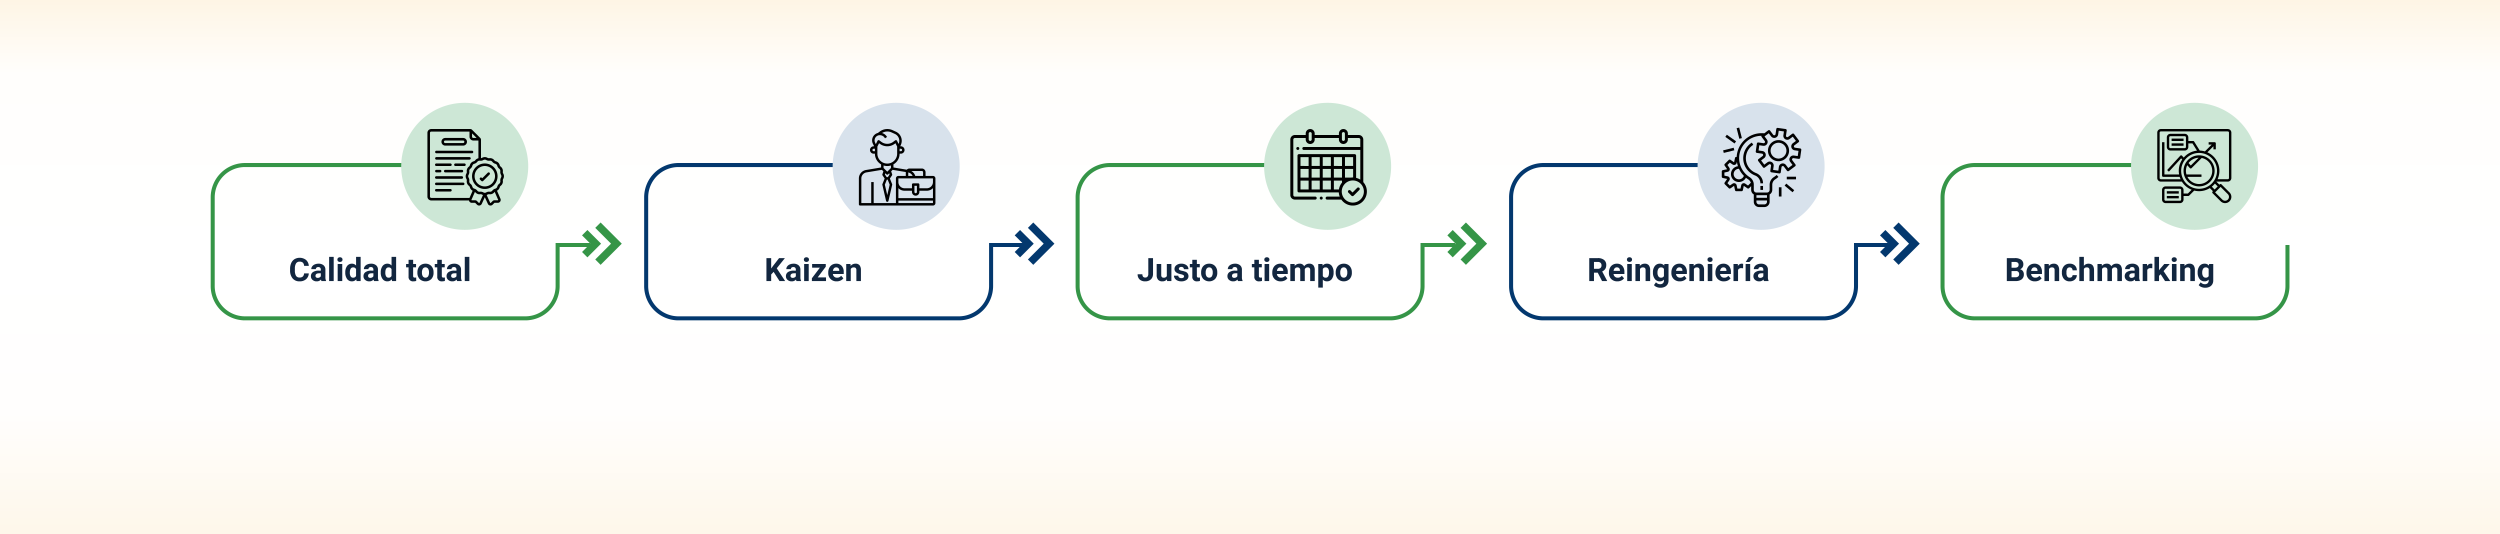 <svg xmlns="http://www.w3.org/2000/svg" xmlns:xlink="http://www.w3.org/1999/xlink" width="1240" height="265" viewBox="0 0 1240 265">
  <rect x="0" y="0" width="1240" height="265" fill="#333333" stroke="none"/>
  <defs>
    <linearGradient id="linear-gradient" x1="0.5" x2="0.5" y2="1" gradientUnits="objectBoundingBox">
      <stop offset="0" stop-color="#fef5e5"/>
      <stop offset="0.137" stop-color="#fffefc"/>
      <stop offset="0.479" stop-color="#fff"/>
      <stop offset="0.773" stop-color="#fffefd"/>
      <stop offset="1" stop-color="#fef7ea"/>
    </linearGradient>
  </defs>
  <g id="Grupo_872052" data-name="Grupo 872052" transform="translate(-180 -14857)">
    <path id="Trazado_217951" data-name="Trazado 217951" d="M0,0H1240V265H0Z" transform="translate(180 14857)" fill="url(#linear-gradient)"/>
    <path id="Trazado_217952" data-name="Trazado 217952" d="M48.16,13.211A4.025,4.025,0,0,1,46.8,16.1a4.76,4.76,0,0,1-3.223,1.055,4.28,4.28,0,0,1-3.441-1.473,6.038,6.038,0,0,1-1.254-4.043v-.7a6.819,6.819,0,0,1,.578-2.891,4.332,4.332,0,0,1,1.652-1.918,5.164,5.164,0,0,1,5.668.387,4.326,4.326,0,0,1,1.391,2.961H45.832a2.376,2.376,0,0,0-.613-1.6,2.271,2.271,0,0,0-1.605-.5,1.991,1.991,0,0,0-1.754.84,4.707,4.707,0,0,0-.6,2.605V11.7a5.038,5.038,0,0,0,.559,2.7,1.954,1.954,0,0,0,1.762.852,2.314,2.314,0,0,0,1.621-.5,2.241,2.241,0,0,0,.613-1.535ZM54.449,17a2.507,2.507,0,0,1-.227-.758,2.732,2.732,0,0,1-2.133.914,3,3,0,0,1-2.059-.719,2.312,2.312,0,0,1-.816-1.812,2.389,2.389,0,0,1,1-2.062,4.915,4.915,0,0,1,2.879-.727h1.039v-.484a1.393,1.393,0,0,0-.3-.937,1.183,1.183,0,0,0-.949-.352,1.345,1.345,0,0,0-.895.273.929.929,0,0,0-.324.75H49.4a2.268,2.268,0,0,1,.453-1.359,3,3,0,0,1,1.281-.98A4.669,4.669,0,0,1,53,8.391a3.689,3.689,0,0,1,2.48.785,2.747,2.747,0,0,1,.918,2.207v3.664a4.041,4.041,0,0,0,.336,1.82V17Zm-1.867-1.57a1.945,1.945,0,0,0,.922-.223,1.462,1.462,0,0,0,.625-.6V13.156h-.844q-1.7,0-1.8,1.172l-.008.133a.9.9,0,0,0,.3.7A1.153,1.153,0,0,0,52.582,15.43ZM60.512,17H58.246V5h2.266Zm4.242,0H62.488V8.547h2.266Zm-2.4-10.641a1.112,1.112,0,0,1,.34-.836,1.465,1.465,0,0,1,1.848,0,1.105,1.105,0,0,1,.344.836,1.108,1.108,0,0,1-.348.844,1.448,1.448,0,0,1-1.836,0A1.108,1.108,0,0,1,62.355,6.359Zm3.906,6.352a5.094,5.094,0,0,1,.887-3.148,2.877,2.877,0,0,1,2.426-1.172,2.589,2.589,0,0,1,2.039.922V5h2.266V17H71.84l-.109-.9a2.657,2.657,0,0,1-2.172,1.055,2.869,2.869,0,0,1-2.395-1.176A5.258,5.258,0,0,1,66.262,12.711Zm2.258.168a3.337,3.337,0,0,0,.414,1.823,1.349,1.349,0,0,0,1.2.634,1.511,1.511,0,0,0,1.477-.884V11.111a1.489,1.489,0,0,0-1.461-.884Q68.52,10.227,68.52,12.879ZM80.527,17a2.507,2.507,0,0,1-.227-.758,2.732,2.732,0,0,1-2.133.914,3,3,0,0,1-2.059-.719,2.312,2.312,0,0,1-.816-1.812,2.389,2.389,0,0,1,1-2.062,4.915,4.915,0,0,1,2.879-.727h1.039v-.484a1.393,1.393,0,0,0-.3-.937,1.183,1.183,0,0,0-.949-.352,1.345,1.345,0,0,0-.895.273.929.929,0,0,0-.324.75H75.48a2.268,2.268,0,0,1,.453-1.359,3,3,0,0,1,1.281-.98,4.669,4.669,0,0,1,1.859-.355,3.689,3.689,0,0,1,2.48.785,2.747,2.747,0,0,1,.918,2.207v3.664a4.041,4.041,0,0,0,.336,1.82V17ZM78.66,15.43a1.945,1.945,0,0,0,.922-.223,1.462,1.462,0,0,0,.625-.6V13.156h-.844q-1.7,0-1.8,1.172l-.008.133a.9.9,0,0,0,.3.7A1.153,1.153,0,0,0,78.66,15.43Zm5.2-2.719a5.094,5.094,0,0,1,.887-3.148,2.877,2.877,0,0,1,2.426-1.172,2.589,2.589,0,0,1,2.039.922V5h2.266V17H89.434l-.109-.9a2.657,2.657,0,0,1-2.172,1.055,2.869,2.869,0,0,1-2.395-1.176A5.258,5.258,0,0,1,83.855,12.711Zm2.258.168a3.337,3.337,0,0,0,.414,1.823,1.349,1.349,0,0,0,1.2.634,1.511,1.511,0,0,0,1.477-.884V11.111a1.489,1.489,0,0,0-1.461-.884Q86.113,10.227,86.113,12.879Zm13.8-6.41V8.547h1.445V10.2H99.91v4.219a1.007,1.007,0,0,0,.18.672.9.9,0,0,0,.688.2,3.6,3.6,0,0,0,.664-.055v1.711a4.648,4.648,0,0,1-1.367.2,2.156,2.156,0,0,1-2.422-2.4V10.2H96.418V8.547h1.234V6.469Zm2.117,6.227a5.013,5.013,0,0,1,.484-2.242,3.546,3.546,0,0,1,1.395-1.523,4.069,4.069,0,0,1,2.113-.539,3.849,3.849,0,0,1,2.793,1.047,4.2,4.2,0,0,1,1.207,2.844l.016.578a4.418,4.418,0,0,1-1.086,3.121,4.209,4.209,0,0,1-5.832,0,4.5,4.5,0,0,1-1.09-3.187Zm2.258.16a3.16,3.16,0,0,0,.453,1.843,1.628,1.628,0,0,0,2.578.008,3.457,3.457,0,0,0,.461-2.015,3.128,3.128,0,0,0-.461-1.831,1.5,1.5,0,0,0-1.3-.649,1.474,1.474,0,0,0-1.281.646A3.516,3.516,0,0,0,104.285,12.856Zm9.844-6.387V8.547h1.445V10.2h-1.445v4.219a1.007,1.007,0,0,0,.18.672.9.9,0,0,0,.688.2,3.6,3.6,0,0,0,.664-.055v1.711a4.648,4.648,0,0,1-1.367.2,2.156,2.156,0,0,1-2.422-2.4V10.2h-1.234V8.547h1.234V6.469ZM121.73,17a2.507,2.507,0,0,1-.227-.758,2.732,2.732,0,0,1-2.133.914,3,3,0,0,1-2.059-.719,2.312,2.312,0,0,1-.816-1.812,2.389,2.389,0,0,1,1-2.062,4.915,4.915,0,0,1,2.879-.727h1.039v-.484a1.393,1.393,0,0,0-.3-.937,1.183,1.183,0,0,0-.949-.352,1.345,1.345,0,0,0-.895.273.929.929,0,0,0-.324.75h-2.258a2.268,2.268,0,0,1,.453-1.359,3,3,0,0,1,1.281-.98,4.669,4.669,0,0,1,1.859-.355,3.689,3.689,0,0,1,2.48.785,2.747,2.747,0,0,1,.918,2.207v3.664a4.041,4.041,0,0,0,.336,1.82V17Zm-1.867-1.57a1.945,1.945,0,0,0,.922-.223,1.462,1.462,0,0,0,.625-.6V13.156h-.844q-1.7,0-1.8,1.172l-.008.133a.9.9,0,0,0,.3.7A1.153,1.153,0,0,0,119.863,15.43Zm7.93,1.57h-2.266V5h2.266Z" transform="translate(285 14979.4)" fill="#12263f"/>
    <path id="Trazado_217953" data-name="Trazado 217953" d="M63.715,12.438,62.5,13.75V17H60.152V5.625H62.5v5.156l1.031-1.414,2.9-3.742h2.883L65.27,10.68,69.426,17H66.637ZM75.059,17a2.507,2.507,0,0,1-.227-.758,2.732,2.732,0,0,1-2.133.914,3,3,0,0,1-2.059-.719,2.312,2.312,0,0,1-.816-1.812,2.389,2.389,0,0,1,1-2.062,4.915,4.915,0,0,1,2.879-.727h1.039v-.484a1.393,1.393,0,0,0-.3-.937,1.183,1.183,0,0,0-.949-.352,1.345,1.345,0,0,0-.895.273.929.929,0,0,0-.324.75H70.012a2.268,2.268,0,0,1,.453-1.359,3,3,0,0,1,1.281-.98,4.669,4.669,0,0,1,1.859-.355,3.689,3.689,0,0,1,2.48.785A2.747,2.747,0,0,1,77,11.383v3.664a4.041,4.041,0,0,0,.336,1.82V17Zm-1.867-1.57a1.945,1.945,0,0,0,.922-.223,1.462,1.462,0,0,0,.625-.6V13.156h-.844q-1.7,0-1.8,1.172l-.008.133a.9.9,0,0,0,.3.7A1.153,1.153,0,0,0,73.191,15.43ZM81.121,17H78.855V8.547h2.266Zm-2.4-10.641a1.112,1.112,0,0,1,.34-.836,1.465,1.465,0,0,1,1.848,0,1.105,1.105,0,0,1,.344.836,1.108,1.108,0,0,1-.348.844,1.448,1.448,0,0,1-1.836,0A1.108,1.108,0,0,1,78.723,6.359Zm6.852,8.82h4.133V17H82.691V15.625l3.977-5.258H82.809V8.547h6.773v1.33Zm9.438,1.977a4.15,4.15,0,0,1-3.027-1.141,4.054,4.054,0,0,1-1.168-3.039v-.219a5.106,5.106,0,0,1,.492-2.277A3.612,3.612,0,0,1,92.7,8.934a3.914,3.914,0,0,1,2.059-.543,3.508,3.508,0,0,1,2.73,1.094,4.444,4.444,0,0,1,1,3.1v.922H93.105a2.1,2.1,0,0,0,.66,1.328,2,2,0,0,0,1.395.5,2.437,2.437,0,0,0,2.039-.945l1.109,1.242a3.389,3.389,0,0,1-1.375,1.121A4.511,4.511,0,0,1,95.012,17.156Zm-.258-6.945a1.411,1.411,0,0,0-1.09.455,2.357,2.357,0,0,0-.535,1.3H96.27v-.181a1.681,1.681,0,0,0-.406-1.165A1.456,1.456,0,0,0,94.754,10.211Zm7.094-1.664.07.977a2.951,2.951,0,0,1,2.43-1.133,2.453,2.453,0,0,1,2,.789,3.682,3.682,0,0,1,.672,2.359V17h-2.258V11.594a1.465,1.465,0,0,0-.312-1.043,1.4,1.4,0,0,0-1.039-.324,1.553,1.553,0,0,0-1.43.813V17H99.723V8.547Z" transform="translate(500 14979.4)" fill="#12263f"/>
    <path id="Trazado_217954" data-name="Trazado 217954" d="M35.559,5.625H37.9V13.5a3.766,3.766,0,0,1-.48,1.918A3.261,3.261,0,0,1,36.066,16.7a4.234,4.234,0,0,1-1.977.453,4.025,4.025,0,0,1-2.812-.918,3.335,3.335,0,0,1-1.008-2.6h2.359a1.829,1.829,0,0,0,.352,1.234,1.407,1.407,0,0,0,1.109.4,1.343,1.343,0,0,0,1.07-.461,1.948,1.948,0,0,0,.4-1.312Zm9.266,10.516a2.831,2.831,0,0,1-2.312,1.016,2.67,2.67,0,0,1-2.074-.781,3.335,3.335,0,0,1-.73-2.289V8.547h2.258v5.467q0,1.322,1.2,1.322a1.63,1.63,0,0,0,1.578-.8V8.547h2.266V17H44.887Zm8.469-1.477a.727.727,0,0,0-.41-.652,4.659,4.659,0,0,0-1.316-.426q-3.016-.633-3.016-2.562a2.323,2.323,0,0,1,.934-1.879,3.766,3.766,0,0,1,2.441-.754,4.053,4.053,0,0,1,2.574.758,2.388,2.388,0,0,1,.965,1.969H53.207a1.092,1.092,0,0,0-.312-.8A1.322,1.322,0,0,0,51.918,10a1.351,1.351,0,0,0-.883.258.814.814,0,0,0-.312.656.7.7,0,0,0,.355.605,3.657,3.657,0,0,0,1.2.4A9.8,9.8,0,0,1,53.7,12.3a2.336,2.336,0,0,1,1.789,2.273,2.2,2.2,0,0,1-.992,1.871,4.28,4.28,0,0,1-2.562.715,4.47,4.47,0,0,1-1.887-.379,3.166,3.166,0,0,1-1.293-1.039,2.414,2.414,0,0,1-.469-1.426h2.141a1.179,1.179,0,0,0,.445.922,1.766,1.766,0,0,0,1.109.32,1.635,1.635,0,0,0,.98-.246A.766.766,0,0,0,53.293,14.664Zm6.352-8.2V8.547H61.09V10.2H59.645v4.219a1.007,1.007,0,0,0,.18.672.9.9,0,0,0,.688.2,3.6,3.6,0,0,0,.664-.055v1.711a4.648,4.648,0,0,1-1.367.2,2.156,2.156,0,0,1-2.422-2.4V10.2H56.152V8.547h1.234V6.469ZM61.762,12.7a5.013,5.013,0,0,1,.484-2.242A3.546,3.546,0,0,1,63.641,8.93a4.069,4.069,0,0,1,2.113-.539,3.849,3.849,0,0,1,2.793,1.047,4.2,4.2,0,0,1,1.207,2.844l.016.578a4.418,4.418,0,0,1-1.086,3.121,4.209,4.209,0,0,1-5.832,0,4.5,4.5,0,0,1-1.09-3.187Zm2.258.16a3.16,3.16,0,0,0,.453,1.843,1.628,1.628,0,0,0,2.578.008,3.457,3.457,0,0,0,.461-2.015,3.128,3.128,0,0,0-.461-1.831,1.5,1.5,0,0,0-1.3-.649,1.474,1.474,0,0,0-1.281.646A3.516,3.516,0,0,0,64.02,12.856ZM80.043,17a2.507,2.507,0,0,1-.227-.758,2.732,2.732,0,0,1-2.133.914,3,3,0,0,1-2.059-.719,2.312,2.312,0,0,1-.816-1.812,2.389,2.389,0,0,1,1-2.062,4.915,4.915,0,0,1,2.879-.727h1.039v-.484a1.393,1.393,0,0,0-.3-.937,1.183,1.183,0,0,0-.949-.352,1.345,1.345,0,0,0-.895.273.929.929,0,0,0-.324.75H75a2.268,2.268,0,0,1,.453-1.359,3,3,0,0,1,1.281-.98,4.669,4.669,0,0,1,1.859-.355,3.689,3.689,0,0,1,2.48.785,2.747,2.747,0,0,1,.918,2.207v3.664a4.041,4.041,0,0,0,.336,1.82V17Zm-1.867-1.57a1.945,1.945,0,0,0,.922-.223,1.462,1.462,0,0,0,.625-.6V13.156h-.844q-1.7,0-1.8,1.172l-.008.133a.9.9,0,0,0,.3.7A1.153,1.153,0,0,0,78.176,15.43ZM90.41,6.469V8.547h1.445V10.2H90.41v4.219a1.007,1.007,0,0,0,.18.672.9.9,0,0,0,.688.2,3.6,3.6,0,0,0,.664-.055v1.711a4.648,4.648,0,0,1-1.367.2,2.156,2.156,0,0,1-2.422-2.4V10.2H86.918V8.547h1.234V6.469ZM95.5,17H93.23V8.547H95.5ZM93.1,6.359a1.112,1.112,0,0,1,.34-.836,1.465,1.465,0,0,1,1.848,0,1.105,1.105,0,0,1,.344.836,1.108,1.108,0,0,1-.348.844,1.448,1.448,0,0,1-1.836,0A1.108,1.108,0,0,1,93.1,6.359Zm8.148,10.8a4.15,4.15,0,0,1-3.027-1.141,4.054,4.054,0,0,1-1.168-3.039v-.219a5.106,5.106,0,0,1,.492-2.277,3.612,3.612,0,0,1,1.395-1.547A3.914,3.914,0,0,1,101,8.391a3.508,3.508,0,0,1,2.73,1.094,4.444,4.444,0,0,1,1,3.1v.922H99.34a2.1,2.1,0,0,0,.66,1.328,2,2,0,0,0,1.395.5,2.437,2.437,0,0,0,2.039-.945l1.109,1.242a3.389,3.389,0,0,1-1.375,1.121A4.511,4.511,0,0,1,101.246,17.156Zm-.258-6.945a1.411,1.411,0,0,0-1.09.455,2.357,2.357,0,0,0-.535,1.3H102.5v-.181a1.681,1.681,0,0,0-.406-1.165A1.456,1.456,0,0,0,100.988,10.211Zm7.133-1.664.07.945a2.971,2.971,0,0,1,2.43-1.1,2.255,2.255,0,0,1,2.242,1.289A2.9,2.9,0,0,1,115.4,8.391a2.521,2.521,0,0,1,2.047.8,3.681,3.681,0,0,1,.672,2.41V17h-2.266V11.609a1.61,1.61,0,0,0-.281-1.051,1.246,1.246,0,0,0-.992-.332,1.409,1.409,0,0,0-1.406.969l.008,5.8h-2.258V11.617a1.59,1.59,0,0,0-.289-1.062,1.259,1.259,0,0,0-.984-.328,1.463,1.463,0,0,0-1.391.8V17H106V8.547Zm19.344,4.3a5.07,5.07,0,0,1-.887,3.129,2.843,2.843,0,0,1-2.395,1.176,2.633,2.633,0,0,1-2.07-.891V20.25h-2.258V8.547h2.094l.078.828a2.654,2.654,0,0,1,2.141-.984,2.862,2.862,0,0,1,2.43,1.156,5.207,5.207,0,0,1,.867,3.188Zm-2.258-.164a3.327,3.327,0,0,0-.418-1.82,1.361,1.361,0,0,0-1.215-.641,1.478,1.478,0,0,0-1.461.813V14.5a1.5,1.5,0,0,0,1.477.836Q125.207,15.336,125.207,12.688Zm3.3.008A5.013,5.013,0,0,1,129,10.453a3.546,3.546,0,0,1,1.395-1.523,4.069,4.069,0,0,1,2.113-.539A3.849,3.849,0,0,1,135.3,9.438a4.2,4.2,0,0,1,1.207,2.844l.016.578a4.418,4.418,0,0,1-1.086,3.121,4.209,4.209,0,0,1-5.832,0,4.5,4.5,0,0,1-1.09-3.187Zm2.258.16a3.16,3.16,0,0,0,.453,1.843,1.628,1.628,0,0,0,2.578.008,3.457,3.457,0,0,0,.461-2.015,3.128,3.128,0,0,0-.461-1.831,1.5,1.5,0,0,0-1.3-.649,1.474,1.474,0,0,0-1.281.646A3.516,3.516,0,0,0,130.77,12.856Z" transform="translate(714 14979.4)" fill="#12263f"/>
    <path id="Trazado_217955" data-name="Trazado 217955" d="M43.48,12.836H41.613V17H39.27V5.625H43.5a4.778,4.778,0,0,1,3.109.9A3.1,3.1,0,0,1,47.7,9.063,3.5,3.5,0,0,1,47.2,11a3.437,3.437,0,0,1-1.527,1.238l2.461,4.648V17H45.613Zm-1.867-1.9H43.5a1.936,1.936,0,0,0,1.367-.449,1.606,1.606,0,0,0,.484-1.238A1.719,1.719,0,0,0,44.9,7.984a1.9,1.9,0,0,0-1.4-.461H41.613Zm11.609,6.219A4.15,4.15,0,0,1,50.2,16.016a4.054,4.054,0,0,1-1.168-3.039v-.219a5.106,5.106,0,0,1,.492-2.277,3.612,3.612,0,0,1,1.395-1.547,3.914,3.914,0,0,1,2.059-.543A3.508,3.508,0,0,1,55.7,9.484a4.444,4.444,0,0,1,1,3.1v.922H51.316a2.1,2.1,0,0,0,.66,1.328,2,2,0,0,0,1.395.5,2.437,2.437,0,0,0,2.039-.945l1.109,1.242a3.389,3.389,0,0,1-1.375,1.121A4.511,4.511,0,0,1,53.223,17.156Zm-.258-6.945a1.411,1.411,0,0,0-1.09.455,2.357,2.357,0,0,0-.535,1.3H54.48v-.181a1.681,1.681,0,0,0-.406-1.165A1.456,1.456,0,0,0,52.965,10.211ZM60.363,17H58.1V8.547h2.266Zm-2.4-10.641a1.112,1.112,0,0,1,.34-.836,1.465,1.465,0,0,1,1.848,0,1.105,1.105,0,0,1,.344.836,1.108,1.108,0,0,1-.348.844,1.448,1.448,0,0,1-1.836,0A1.108,1.108,0,0,1,57.965,6.359ZM64.3,8.547l.07.977A2.951,2.951,0,0,1,66.8,8.391a2.453,2.453,0,0,1,2,.789,3.682,3.682,0,0,1,.672,2.359V17H67.215V11.594a1.465,1.465,0,0,0-.312-1.043,1.4,1.4,0,0,0-1.039-.324,1.553,1.553,0,0,0-1.43.813V17H62.176V8.547Zm6.555,4.164a4.954,4.954,0,0,1,.926-3.133,3,3,0,0,1,2.5-1.187,2.631,2.631,0,0,1,2.164.953l.094-.8h2.047v8.172a3.613,3.613,0,0,1-.5,1.93A3.236,3.236,0,0,1,76.66,19.9a4.985,4.985,0,0,1-2.141.43,4.635,4.635,0,0,1-1.812-.371A3.217,3.217,0,0,1,71.371,19l1-1.375a2.645,2.645,0,0,0,2.047.945,1.936,1.936,0,0,0,1.4-.48,1.8,1.8,0,0,0,.5-1.363v-.453a2.612,2.612,0,0,1-2.055.883A2.992,2.992,0,0,1,71.8,15.965a4.953,4.953,0,0,1-.941-3.16Zm2.258.168a3.085,3.085,0,0,0,.461,1.8,1.466,1.466,0,0,0,1.266.653,1.568,1.568,0,0,0,1.477-.775V11a1.564,1.564,0,0,0-1.461-.775,1.476,1.476,0,0,0-1.277.665A3.477,3.477,0,0,0,73.113,12.879Zm11.094,4.277a4.15,4.15,0,0,1-3.027-1.141,4.054,4.054,0,0,1-1.168-3.039v-.219A5.106,5.106,0,0,1,80.5,10.48,3.612,3.612,0,0,1,81.9,8.934a3.914,3.914,0,0,1,2.059-.543,3.508,3.508,0,0,1,2.73,1.094,4.444,4.444,0,0,1,1,3.1v.922H82.3a2.1,2.1,0,0,0,.66,1.328,2,2,0,0,0,1.395.5,2.437,2.437,0,0,0,2.039-.945L87.5,15.633a3.389,3.389,0,0,1-1.375,1.121A4.511,4.511,0,0,1,84.207,17.156Zm-.258-6.945a1.411,1.411,0,0,0-1.09.455,2.357,2.357,0,0,0-.535,1.3h3.141v-.181a1.681,1.681,0,0,0-.406-1.165A1.456,1.456,0,0,0,83.949,10.211Zm7.094-1.664.07.977a2.951,2.951,0,0,1,2.43-1.133,2.453,2.453,0,0,1,2,.789,3.682,3.682,0,0,1,.672,2.359V17H93.957V11.594a1.465,1.465,0,0,0-.312-1.043,1.4,1.4,0,0,0-1.039-.324,1.553,1.553,0,0,0-1.43.813V17H88.918V8.547ZM100.309,17H98.043V8.547h2.266ZM97.91,6.359a1.112,1.112,0,0,1,.34-.836,1.465,1.465,0,0,1,1.848,0,1.105,1.105,0,0,1,.344.836,1.108,1.108,0,0,1-.348.844,1.448,1.448,0,0,1-1.836,0A1.108,1.108,0,0,1,97.91,6.359Zm8.148,10.8a4.15,4.15,0,0,1-3.027-1.141,4.054,4.054,0,0,1-1.168-3.039v-.219a5.106,5.106,0,0,1,.492-2.277,3.612,3.612,0,0,1,1.395-1.547,3.914,3.914,0,0,1,2.059-.543,3.508,3.508,0,0,1,2.73,1.094,4.444,4.444,0,0,1,1,3.1v.922h-5.383a2.1,2.1,0,0,0,.66,1.328,2,2,0,0,0,1.395.5,2.437,2.437,0,0,0,2.039-.945l1.109,1.242a3.389,3.389,0,0,1-1.375,1.121A4.511,4.511,0,0,1,106.059,17.156Zm-.258-6.945a1.411,1.411,0,0,0-1.09.455,2.357,2.357,0,0,0-.535,1.3h3.141v-.181a1.681,1.681,0,0,0-.406-1.165A1.456,1.456,0,0,0,105.8,10.211Zm9.766.453a6.134,6.134,0,0,0-.812-.062,1.654,1.654,0,0,0-1.68.867V17h-2.258V8.547h2.133l.063,1.008a2.092,2.092,0,0,1,1.883-1.164,2.366,2.366,0,0,1,.7.1ZM119.09,17h-2.258V8.547h2.258Zm-.664-11.883h2.461l-2.164,2.422h-1.836ZM125.934,17a2.507,2.507,0,0,1-.227-.758,2.732,2.732,0,0,1-2.133.914,3,3,0,0,1-2.059-.719,2.312,2.312,0,0,1-.816-1.812,2.389,2.389,0,0,1,1-2.062,4.915,4.915,0,0,1,2.879-.727h1.039v-.484a1.393,1.393,0,0,0-.3-.937,1.183,1.183,0,0,0-.949-.352,1.345,1.345,0,0,0-.895.273.929.929,0,0,0-.324.75h-2.258a2.268,2.268,0,0,1,.453-1.359,3,3,0,0,1,1.281-.98,4.669,4.669,0,0,1,1.859-.355,3.689,3.689,0,0,1,2.48.785,2.747,2.747,0,0,1,.918,2.207v3.664a4.041,4.041,0,0,0,.336,1.82V17Zm-1.867-1.57a1.945,1.945,0,0,0,.922-.223,1.462,1.462,0,0,0,.625-.6V13.156h-.844q-1.7,0-1.8,1.172l-.008.133a.9.9,0,0,0,.3.7A1.153,1.153,0,0,0,124.066,15.43Z" transform="translate(929 14979.4)" fill="#12263f"/>
    <path id="Trazado_217956" data-name="Trazado 217956" d="M32.383,17V5.625h3.984a5.232,5.232,0,0,1,3.141.793,2.712,2.712,0,0,1,1.07,2.324,2.57,2.57,0,0,1-.43,1.473,2.482,2.482,0,0,1-1.2.934,2.4,2.4,0,0,1,1.379.883,2.61,2.61,0,0,1,.5,1.625,3,3,0,0,1-1.047,2.484A4.713,4.713,0,0,1,36.8,17Zm2.344-4.953v3.07h2.008a1.938,1.938,0,0,0,1.293-.395,1.353,1.353,0,0,0,.465-1.09,1.428,1.428,0,0,0-1.617-1.586Zm0-1.656h1.734q1.773-.031,1.773-1.414a1.307,1.307,0,0,0-.449-1.113,2.363,2.363,0,0,0-1.418-.34H34.727Zm11.609,6.766a4.15,4.15,0,0,1-3.027-1.141,4.054,4.054,0,0,1-1.168-3.039v-.219a5.106,5.106,0,0,1,.492-2.277,3.612,3.612,0,0,1,1.395-1.547,3.914,3.914,0,0,1,2.059-.543,3.508,3.508,0,0,1,2.73,1.094,4.444,4.444,0,0,1,1,3.1v.922H44.43a2.1,2.1,0,0,0,.66,1.328,2,2,0,0,0,1.395.5,2.437,2.437,0,0,0,2.039-.945l1.109,1.242a3.389,3.389,0,0,1-1.375,1.121A4.511,4.511,0,0,1,46.336,17.156Zm-.258-6.945a1.411,1.411,0,0,0-1.09.455,2.357,2.357,0,0,0-.535,1.3h3.141v-.181a1.681,1.681,0,0,0-.406-1.165A1.456,1.456,0,0,0,46.078,10.211Zm7.094-1.664.07.977a2.951,2.951,0,0,1,2.43-1.133,2.453,2.453,0,0,1,2,.789,3.682,3.682,0,0,1,.672,2.359V17H56.086V11.594a1.465,1.465,0,0,0-.312-1.043,1.4,1.4,0,0,0-1.039-.324,1.553,1.553,0,0,0-1.43.813V17H51.047V8.547Zm10.4,6.789a1.481,1.481,0,0,0,1.016-.344,1.2,1.2,0,0,0,.406-.914h2.117a2.9,2.9,0,0,1-.469,1.574,3.093,3.093,0,0,1-1.262,1.109,3.949,3.949,0,0,1-1.77.395A3.67,3.67,0,0,1,60.75,16,4.56,4.56,0,0,1,59.7,12.82v-.148a4.508,4.508,0,0,1,1.039-3.117,3.627,3.627,0,0,1,2.852-1.164,3.555,3.555,0,0,1,2.543.9,3.2,3.2,0,0,1,.973,2.4H64.992a1.551,1.551,0,0,0-.406-1.072,1.51,1.51,0,0,0-2.223.163,3.333,3.333,0,0,0-.4,1.866v.235a3.375,3.375,0,0,0,.4,1.878A1.377,1.377,0,0,0,63.57,15.336ZM70.6,9.469a2.818,2.818,0,0,1,2.258-1.078q2.75,0,2.789,3.2V17H73.391V11.648a1.57,1.57,0,0,0-.312-1.074,1.34,1.34,0,0,0-1.039-.348,1.537,1.537,0,0,0-1.437.766V17H68.344V5H70.6Zm8.867-.922.07.945a2.971,2.971,0,0,1,2.43-1.1A2.255,2.255,0,0,1,84.211,9.68,2.9,2.9,0,0,1,86.75,8.391a2.521,2.521,0,0,1,2.047.8,3.681,3.681,0,0,1,.672,2.41V17H87.2V11.609a1.61,1.61,0,0,0-.281-1.051,1.246,1.246,0,0,0-.992-.332,1.409,1.409,0,0,0-1.406.969l.008,5.8H82.273V11.617a1.59,1.59,0,0,0-.289-1.062A1.259,1.259,0,0,0,81,10.227a1.463,1.463,0,0,0-1.391.8V17H77.352V8.547ZM96.1,17a2.507,2.507,0,0,1-.227-.758,2.732,2.732,0,0,1-2.133.914,3,3,0,0,1-2.059-.719,2.312,2.312,0,0,1-.816-1.812,2.389,2.389,0,0,1,1-2.062,4.915,4.915,0,0,1,2.879-.727h1.039v-.484a1.393,1.393,0,0,0-.3-.937,1.183,1.183,0,0,0-.949-.352,1.345,1.345,0,0,0-.895.273.929.929,0,0,0-.324.75H91.055a2.268,2.268,0,0,1,.453-1.359,3,3,0,0,1,1.281-.98,4.669,4.669,0,0,1,1.859-.355,3.689,3.689,0,0,1,2.48.785,2.747,2.747,0,0,1,.918,2.207v3.664a4.041,4.041,0,0,0,.336,1.82V17Zm-1.867-1.57a1.945,1.945,0,0,0,.922-.223,1.462,1.462,0,0,0,.625-.6V13.156h-.844q-1.7,0-1.8,1.172l-.008.133a.9.9,0,0,0,.3.7A1.153,1.153,0,0,0,94.234,15.43Zm10.3-4.766a6.134,6.134,0,0,0-.812-.062,1.654,1.654,0,0,0-1.68.867V17H99.781V8.547h2.133l.063,1.008a2.092,2.092,0,0,1,1.883-1.164,2.366,2.366,0,0,1,.7.1Zm4.156,2.945-.812.813V17h-2.258V5h2.258v6.648l.438-.562,2.164-2.539h2.711l-3.055,3.523,3.32,4.93h-2.594ZM116.547,17h-2.266V8.547h2.266Zm-2.4-10.641a1.112,1.112,0,0,1,.34-.836,1.465,1.465,0,0,1,1.848,0,1.105,1.105,0,0,1,.344.836,1.108,1.108,0,0,1-.348.844,1.448,1.448,0,0,1-1.836,0A1.108,1.108,0,0,1,114.148,6.359Zm6.336,2.188.07.977a2.951,2.951,0,0,1,2.43-1.133,2.453,2.453,0,0,1,2,.789,3.682,3.682,0,0,1,.672,2.359V17H123.4V11.594a1.465,1.465,0,0,0-.312-1.043,1.4,1.4,0,0,0-1.039-.324,1.553,1.553,0,0,0-1.43.813V17h-2.258V8.547Zm6.555,4.164a4.954,4.954,0,0,1,.926-3.133,3,3,0,0,1,2.5-1.187,2.631,2.631,0,0,1,2.164.953l.094-.8h2.047v8.172a3.613,3.613,0,0,1-.5,1.93,3.236,3.236,0,0,1-1.418,1.25,4.985,4.985,0,0,1-2.141.43,4.635,4.635,0,0,1-1.812-.371A3.217,3.217,0,0,1,127.555,19l1-1.375a2.645,2.645,0,0,0,2.047.945,1.936,1.936,0,0,0,1.4-.48,1.8,1.8,0,0,0,.5-1.363v-.453a2.612,2.612,0,0,1-2.055.883,2.992,2.992,0,0,1-2.465-1.191,4.953,4.953,0,0,1-.941-3.16Zm2.258.168a3.085,3.085,0,0,0,.461,1.8,1.466,1.466,0,0,0,1.266.653,1.568,1.568,0,0,0,1.477-.775V11a1.564,1.564,0,0,0-1.461-.775,1.476,1.476,0,0,0-1.277.665A3.477,3.477,0,0,0,129.3,12.879Z" transform="translate(1143 14979.4)" fill="#12263f"/>
    <path id="Trazado_216612" data-name="Trazado 216612" d="M102.8.5H16.541A16.041,16.041,0,0,0,.5,16.541V60.506A16.041,16.041,0,0,0,16.541,76.547h139a16.041,16.041,0,0,0,16.041-16.041V40.16h16.253" transform="translate(285 14938.354)" fill="none" stroke="#359547" stroke-miterlimit="10" stroke-width="2"/>
    <path id="Trazado_216613" data-name="Trazado 216613" d="M102.8.5H16.541A16.041,16.041,0,0,0,.5,16.541V60.506A16.041,16.041,0,0,0,16.541,76.547h139a16.041,16.041,0,0,0,16.041-16.041V40.16h16.253" transform="translate(500 14938.354)" fill="none" stroke="#03386e" stroke-miterlimit="10" stroke-width="2"/>
    <path id="Trazado_216614" data-name="Trazado 216614" d="M102.8.5H16.541A16.041,16.041,0,0,0,.5,16.541V60.506A16.041,16.041,0,0,0,16.541,76.547h139a16.041,16.041,0,0,0,16.041-16.041V40.16h16.253" transform="translate(714 14938.354)" fill="none" stroke="#359547" stroke-miterlimit="10" stroke-width="2"/>
    <path id="Trazado_216615" data-name="Trazado 216615" d="M102.8.5H16.541A16.041,16.041,0,0,0,.5,16.541V60.506A16.041,16.041,0,0,0,16.541,76.547h139a16.041,16.041,0,0,0,16.041-16.041V40.16h16.253" transform="translate(929 14938.354)" fill="none" stroke="#03386e" stroke-miterlimit="10" stroke-width="2"/>
    <path id="Trazado_216616" data-name="Trazado 216616" d="M102.8.5H16.541A16.041,16.041,0,0,0,.5,16.541V60.506A16.041,16.041,0,0,0,16.541,76.547h139a16.041,16.041,0,0,0,16.041-16.041V40.16" transform="translate(1143 14938.354)" fill="none" stroke="#359547" stroke-miterlimit="10" stroke-width="2"/>
    <g id="Grupo_871143" data-name="Grupo 871143" transform="translate(468.69 14967.359)">
      <path id="Trazado_213857" data-name="Trazado 213857" d="M14.846,0,12.184,2.661,20.026,10.5l-7.842,7.843,2.662,2.661,10.5-10.5Z" transform="translate(-5.633 0)" fill="#359547"/>
      <path id="Trazado_213858" data-name="Trazado 213858" d="M0,9.581,4.122,13.7,0,17.824l2.661,2.661L9.445,13.7,2.661,6.92Z" transform="translate(0 -3.199)" fill="#359547"/>
    </g>
    <g id="Grupo_871144" data-name="Grupo 871144" transform="translate(683.289 14967.359)">
      <path id="Trazado_213857-2" data-name="Trazado 213857" d="M14.846,0,12.184,2.661,20.026,10.5l-7.842,7.843,2.662,2.661,10.5-10.5Z" transform="translate(-5.633 0)" fill="#03386e"/>
      <path id="Trazado_213858-2" data-name="Trazado 213858" d="M0,9.581,4.122,13.7,0,17.824l2.661,2.661L9.445,13.7,2.661,6.92Z" transform="translate(0 -3.199)" fill="#03386e"/>
    </g>
    <g id="Grupo_871145" data-name="Grupo 871145" transform="translate(897.888 14967.359)">
      <path id="Trazado_213857-3" data-name="Trazado 213857" d="M14.846,0,12.184,2.661,20.026,10.5l-7.842,7.843,2.662,2.661,10.5-10.5Z" transform="translate(-5.633 0)" fill="#359547"/>
      <path id="Trazado_213858-3" data-name="Trazado 213858" d="M0,9.581,4.122,13.7,0,17.824l2.661,2.661L9.445,13.7,2.661,6.92Z" transform="translate(0 -3.199)" fill="#359547"/>
    </g>
    <g id="Grupo_871146" data-name="Grupo 871146" transform="translate(1112.486 14967.359)">
      <path id="Trazado_213857-4" data-name="Trazado 213857" d="M14.846,0,12.184,2.661,20.026,10.5l-7.842,7.843,2.662,2.661,10.5-10.5Z" transform="translate(-5.633 0)" fill="#03386e"/>
      <path id="Trazado_213858-4" data-name="Trazado 213858" d="M0,9.581,4.122,13.7,0,17.824l2.661,2.661L9.445,13.7,2.661,6.92Z" transform="translate(0 -3.199)" fill="#03386e"/>
    </g>
    <path id="Trazado_217957" data-name="Trazado 217957" d="M31.5,0A31.5,31.5,0,1,1,0,31.5,31.5,31.5,0,0,1,31.5,0Z" transform="translate(593 14908)" fill="#d8e2ec"/>
    <path id="Trazado_217958" data-name="Trazado 217958" d="M31.5,0A31.5,31.5,0,1,1,0,31.5,31.5,31.5,0,0,1,31.5,0Z" transform="translate(1022 14908)" fill="#d8e2ec"/>
    <path id="empresario_1_" data-name="empresario(1)" d="M37.746,24.282H34.072V22.445a1.84,1.84,0,0,0-1.837-1.837H26.11a1.829,1.829,0,0,0-1.337.585l-6.625-1.1V18.554a6.122,6.122,0,0,0,3.062-5.3h.612a1.837,1.837,0,0,0,0-3.675h-.294l.336-.778a4.946,4.946,0,0,0-2.492-6.461l-1.709-.778a6.279,6.279,0,0,0-6.266.68l-.966.724v0a3.81,3.81,0,0,0-2.458,5.4l.608,1.216H8.349a1.837,1.837,0,1,0,0,3.675h.612a6.122,6.122,0,0,0,3.062,5.3v1.535l-7.442,1.24A4.273,4.273,0,0,0,1,25.558v12.81a.612.612,0,0,0,.612.612H37.746a1.226,1.226,0,0,0,1.225-1.225V25.507A1.226,1.226,0,0,0,37.746,24.282Zm-4.9-1.837v1.837H28.969a4.291,4.291,0,0,0-1.984-2.45h5.249A.613.613,0,0,1,32.847,22.445Zm-7.349.119a3.059,3.059,0,0,1,2.162,1.718H25.5ZM22.435,11.421a.613.613,0,0,1-.612.612H21.21V10.809h.612A.613.613,0,0,1,22.435,11.421ZM9.166,5.329a2.6,2.6,0,0,1,2.221-1.257,2.862,2.862,0,0,1,2.385,1.276l.192.288,1.019-.679-.192-.288A4.079,4.079,0,0,0,12.481,3a5.033,5.033,0,0,1,4.675-.32l1.709.778A3.722,3.722,0,0,1,20.74,8.32l-.041.1L19.921,6.86a.613.613,0,0,0-.916-.216l-.98.735a4.9,4.9,0,0,1-5.879,0l-.98-.735a.613.613,0,0,0-.916.216l-.83,1.66-.35-.7a2.578,2.578,0,0,1,.1-2.491Zm-.817,6.7a.612.612,0,1,1,0-1.225h.612v1.225Zm1.837,1.225V9.728l.832-1.664.393.295a6.124,6.124,0,0,0,7.349,0l.393-.295.832,1.664v3.53a4.9,4.9,0,0,1-9.8,0Zm4.9,6.124a6.1,6.1,0,0,0,1.837-.282v1.254l-1.837,1.837-1.837-1.837V19.1a6.1,6.1,0,0,0,1.837.282Zm-.2,6.737h.4l1,2.5-1.2,5.189-1.2-5.189Zm1.359-2.54-.876,1.315H14.8l-.877-1.315.2-.613.524.524a.613.613,0,0,0,.866,0l.524-.524Zm-7.9,14.176V27.345H7.124V37.756h-4.9v-12.2a3.054,3.054,0,0,1,2.559-3.021l7.643-1.273.734.734-.493,1.478a.61.61,0,0,0,.072.533l1.046,1.569L12.68,28.342a.615.615,0,0,0-.028.365l1.837,7.962a.613.613,0,0,0,1.194,0l1.837-7.962a.616.616,0,0,0-.028-.365l-1.105-2.763,1.046-1.569a.614.614,0,0,0,.072-.533L17.012,22l.734-.734,6.536,1.089c0,.031-.009.061-.009.092v1.837H20.6a1.226,1.226,0,0,0-1.225,1.225V37.756Zm12.861,0H20.6V36.531H37.747v1.225Zm16.536-2.45H20.6V30.339a4.271,4.271,0,0,0,3.062,1.293h3.675v.612a1.837,1.837,0,0,0,3.675,0v-.612h3.675a4.275,4.275,0,0,0,3.063-1.293ZM28.56,32.244V29.182h1.225v3.062a.612.612,0,1,1-1.225,0Zm9.187-4.9a3.066,3.066,0,0,1-3.062,3.062H31.009V28.57a.612.612,0,0,0-.612-.612h-2.45a.612.612,0,0,0-.612.612v1.837H23.66A3.066,3.066,0,0,1,20.6,27.345V25.507H37.746Z" transform="translate(605 14919.975)"/>
    <g id="gestion-de-proyectos" transform="translate(1034 14920.202)">
      <g id="Grupo_871153" data-name="Grupo 871153" transform="translate(0 0.23)">
        <g id="Grupo_871152" data-name="Grupo 871152" transform="translate(0 0)">
          <path id="Trazado_216617" data-name="Trazado 216617" d="M38.884,12.246h0l-2.546-.363a.655.655,0,0,1-.3-1.172l2.058-1.543a.654.654,0,0,0,.131-.916L35.868,5.109a.654.654,0,0,0-.916-.131L32.895,6.521a.655.655,0,0,1-1.043-.616l.364-2.546a.655.655,0,0,0-.555-.741h0l-3.885-.555a.655.655,0,0,0-.741.555h0L26.67,5.165a.655.655,0,0,1-1.172.3L23.955,3.407a.654.654,0,0,0-.916-.131L21.072,4.752a12.664,12.664,0,0,0-2.677,0A12.436,12.436,0,0,0,7.43,15.9c-.018.185-.024.369-.033.553H7.2a.655.655,0,0,0-.64.524l-.452,2.151L4.3,17.881a.655.655,0,0,0-.835.076L1.5,19.921a.655.655,0,0,0-.076.834l1.244,1.808-2.151.452A.655.655,0,0,0,0,23.656v2.618a.655.655,0,0,0,.52.641l2.151.452L1.427,29.176a.655.655,0,0,0,.076.834l1.964,1.964a.655.655,0,0,0,.835.076L6.11,30.8l.452,2.151a.655.655,0,0,0,.64.524H9.82a.655.655,0,0,0,.641-.52l.452-2.151,1.808,1.244a.655.655,0,0,0,.834-.076l1.016-1.02v1.865a2.61,2.61,0,0,0,1.309,2.254V38.71A2.618,2.618,0,0,0,18.5,41.328h2.618a2.618,2.618,0,0,0,2.618-2.618V35.073a2.61,2.61,0,0,0,1.309-2.254V30.229a3.207,3.207,0,0,1,1.514-2.672A12.56,12.56,0,0,0,28.1,26.379l-.873-.975a11.143,11.143,0,0,1-1.379,1.054,4.508,4.508,0,0,0-2.111,3.771v2.591a1.309,1.309,0,0,1-1.309,1.309H17.19a1.309,1.309,0,0,1-1.309-1.309V30.174a4.4,4.4,0,0,0-2.076-3.694A11.093,11.093,0,0,1,19.668,5.994a.711.711,0,0,0-.026.071.654.654,0,0,0,.125.485L21.31,8.607a.641.641,0,0,1,.039.727.651.651,0,0,1-.655.315l-2.546-.364a.655.655,0,0,0-.741.555h0l-.556,3.887a.655.655,0,0,0,.555.741h0l2.546.364a.655.655,0,0,1,.3,1.172L18.2,17.547a.654.654,0,0,0-.131.916L20.422,21.6a.654.654,0,0,0,.916.131L23.4,20.193a.655.655,0,0,1,1.04.616l-.363,2.546a.655.655,0,0,0,.555.741h0l3.888.556a.725.725,0,0,0,.092.006.654.654,0,0,0,.649-.562l.363-2.546a.655.655,0,0,1,1.172-.3l1.543,2.057a.654.654,0,0,0,.916.131l3.142-2.356a.654.654,0,0,0,.131-.916l-1.543-2.057a.643.643,0,0,1-.039-.727.636.636,0,0,1,.655-.314l2.546.363a.655.655,0,0,0,.741-.555h0l.555-3.888A.655.655,0,0,0,38.884,12.246ZM17.19,35.437h5.236v1.309H17.19Zm0,2.618h5.236v.655a1.309,1.309,0,0,1-1.309,1.309H18.5A1.309,1.309,0,0,1,17.19,38.71ZM11.98,26.768a12.371,12.371,0,0,0,1.119.815,3.2,3.2,0,0,1,1.319,1.675l-1.4,1.4-1.359-.937a1.309,1.309,0,0,0-2.024.808l-.343,1.634H7.731l-.343-1.632a1.309,1.309,0,0,0-2.024-.808L4,30.659l-1.193-1.19.937-1.359a1.309,1.309,0,0,0-.808-2.024l-1.632-.344V24.187l1.632-.344a1.309,1.309,0,0,0,.808-2.02l-.937-1.363L4,19.271l1.361.937A1.309,1.309,0,0,0,7.388,19.4l.115-.545a12.464,12.464,0,0,0,.519,2.219,3.927,3.927,0,1,0,3.958,5.694Zm-1.016-.922a2.614,2.614,0,1,1-2.455-3.5h.025A12.4,12.4,0,0,0,10.963,25.846ZM37.677,16.04l-1.9-.271a1.964,1.964,0,0,0-1.848,3.122l1.15,1.534L32.986,22l-1.151-1.533a1.964,1.964,0,0,0-3.515.9l-.265,1.9-2.591-.37.271-1.9a1.964,1.964,0,0,0-3.122-1.849L21.079,20.3,19.509,18.2l1.533-1.151a1.964,1.964,0,0,0-.9-3.515l-1.9-.271.37-2.591,1.9.271a1.964,1.964,0,0,0,1.849-3.122L21.207,6.288,23.3,4.717,24.452,6.25a1.964,1.964,0,0,0,3.515-.9l.271-1.9,2.591.37-.271,1.9A1.964,1.964,0,0,0,33.68,7.569l1.534-1.15,1.571,2.094L35.251,9.664a1.964,1.964,0,0,0,.9,3.515l1.9.271Z" transform="translate(0 -2.057)"/>
        </g>
      </g>
      <g id="Grupo_871155" data-name="Grupo 871155" transform="translate(22.908 6.293)">
        <g id="Grupo_871154" data-name="Grupo 871154">
          <path id="Trazado_216618" data-name="Trazado 216618" d="M285.236,76.171a5.236,5.236,0,1,0,5.236,5.236A5.236,5.236,0,0,0,285.236,76.171Zm0,9.163a3.927,3.927,0,1,1,3.927-3.927A3.927,3.927,0,0,1,285.236,85.334Z" transform="translate(-280 -76.171)"/>
        </g>
      </g>
      <g id="Grupo_871157" data-name="Grupo 871157" transform="translate(19.154 29.028)">
        <g id="Grupo_871156" data-name="Grupo 871156">
          <rect id="Rectángulo_291623" data-name="Rectángulo 291623" width="1.309" height="1.964"/>
        </g>
      </g>
      <g id="Grupo_871159" data-name="Grupo 871159" transform="translate(10.64 7.53)">
        <g id="Grupo_871158" data-name="Grupo 871158">
          <path id="Trazado_216619" data-name="Trazado 216619" d="M136.35,106.361A7.854,7.854,0,0,1,135.024,92.4l-.7-1.107a9.163,9.163,0,0,0,1.551,16.288,4.179,4.179,0,0,1,2.684,3.9h1.309A5.476,5.476,0,0,0,136.35,106.361Z" transform="translate(-130.044 -91.291)"/>
        </g>
      </g>
      <g id="Grupo_871161" data-name="Grupo 871161" transform="translate(32.244 24.447)">
        <g id="Grupo_871160" data-name="Grupo 871160">
          <rect id="Rectángulo_291624" data-name="Rectángulo 291624" width="4.582" height="1.309"/>
        </g>
      </g>
      <g id="Grupo_871163" data-name="Grupo 871163" transform="translate(31.171 27.871)">
        <g id="Grupo_871162" data-name="Grupo 871162" transform="translate(0 0)">
          <rect id="Rectángulo_291625" data-name="Rectángulo 291625" width="1.309" height="5.112" transform="matrix(0.64, -0.768, 0.768, 0.64, 0, 1.006)"/>
        </g>
      </g>
      <g id="Grupo_871165" data-name="Grupo 871165" transform="translate(28.317 29.683)">
        <g id="Grupo_871164" data-name="Grupo 871164">
          <rect id="Rectángulo_291626" data-name="Rectángulo 291626" width="1.309" height="4.582"/>
        </g>
      </g>
      <g id="Grupo_871167" data-name="Grupo 871167" transform="translate(0.668 10.067)">
        <g id="Grupo_871166" data-name="Grupo 871166" transform="translate(0 0)">
          <rect id="Rectángulo_291627" data-name="Rectángulo 291627" width="5.397" height="1.308" transform="translate(0 1.309) rotate(-14.035)"/>
        </g>
      </g>
      <g id="Grupo_871169" data-name="Grupo 871169" transform="translate(1.756 3.625)">
        <g id="Grupo_871168" data-name="Grupo 871168" transform="translate(0 0)">
          <rect id="Rectángulo_291628" data-name="Rectángulo 291628" width="1.308" height="5.63" transform="matrix(0.581, -0.814, 0.814, 0.581, 0, 1.065)"/>
        </g>
      </g>
      <g id="Grupo_871171" data-name="Grupo 871171" transform="translate(7.364 0.067)">
        <g id="Grupo_871170" data-name="Grupo 871170" transform="translate(0 0)">
          <rect id="Rectángulo_291629" data-name="Rectángulo 291629" width="1.309" height="5.404" transform="matrix(0.969, -0.248, 0.248, 0.969, 0, 0.324)"/>
        </g>
      </g>
    </g>
    <path id="Trazado_217959" data-name="Trazado 217959" d="M31.5,0A31.5,31.5,0,1,1,0,31.5,31.5,31.5,0,0,1,31.5,0Z" transform="translate(379 14908)" fill="#cde7d6"/>
    <g id="buena-calidad_1_" data-name="buena-calidad(1)" transform="translate(392 14921)">
      <path id="Trazado_216626" data-name="Trazado 216626" d="M12.9,10.8h8.856a1.9,1.9,0,1,0,0-3.8H12.9a1.9,1.9,0,1,0,0,3.8Zm0-2.53h8.856a.633.633,0,0,1,0,1.265H12.9a.633.633,0,1,1,0-1.265Z" transform="translate(-4.042 -2.572)"/>
      <path id="Trazado_216627" data-name="Trazado 216627" d="M37.41,21.159a2.663,2.663,0,0,0-1.032-2.49,1.392,1.392,0,0,1-.51-.764A2.664,2.664,0,0,0,33.963,16a1.4,1.4,0,0,1-.759-.51,2.651,2.651,0,0,0-2.491-1.032,1.411,1.411,0,0,1-.9-.18,2.668,2.668,0,0,0-2.692,0,1.392,1.392,0,0,1-.55.178V5.32a1.251,1.251,0,0,0-.371-.892L22.14.369A1.251,1.251,0,0,0,21.248,0H1.9A1.9,1.9,0,0,0,0,1.9V33.527a1.9,1.9,0,0,0,1.9,1.9H20.613A1.418,1.418,0,0,0,22.026,36.6h1.655l.931.932a1.467,1.467,0,0,0,1.027.421,1.518,1.518,0,0,0,.271-.025,1.455,1.455,0,0,0,1.056-.832l1.5-3.3,1.5,3.3a1.455,1.455,0,0,0,1.058.836,1.478,1.478,0,0,0,1.3-.4l.928-.929h1.655a1.449,1.449,0,0,0,1.332-2.018L34.5,30.6a2.657,2.657,0,0,0,1.368-1.7,1.4,1.4,0,0,1,.51-.759,2.664,2.664,0,0,0,1.032-2.491,1.432,1.432,0,0,1,.18-.9h0a2.664,2.664,0,0,0,0-2.692A1.4,1.4,0,0,1,37.41,21.159Zm-15.27-19,2.27,2.269H22.773A.633.633,0,0,1,22.14,3.8Zm-1.261,32H1.9a.633.633,0,0,1-.633-.633V1.9A.633.633,0,0,1,1.9,1.265H20.875V3.8a1.9,1.9,0,0,0,1.9,1.9H25.3V14.5a2.661,2.661,0,0,0-1.573.994,1.392,1.392,0,0,1-.764.51,2.664,2.664,0,0,0-1.9,1.905,1.4,1.4,0,0,1-.51.759,2.664,2.664,0,0,0-1.032,2.491,1.4,1.4,0,0,1-.18.9,2.664,2.664,0,0,0,0,2.692,1.4,1.4,0,0,1,.178.9,2.663,2.663,0,0,0,1.032,2.49,1.392,1.392,0,0,1,.51.764A2.657,2.657,0,0,0,22.431,30.6Zm4.934,2.419a.182.182,0,0,1-.137.108.193.193,0,0,1-.173-.05l-.954-.955a1.184,1.184,0,0,0-.834-.345H22.026a.183.183,0,0,1-.154-.084.17.17,0,0,1-.018-.163l1.72-3.946a1.363,1.363,0,0,1,.156.174,2.65,2.65,0,0,0,2.491,1.032,1.4,1.4,0,0,1,.9.18,2.693,2.693,0,0,0,.438.2Zm9.262-1.494a.173.173,0,0,1-.016.169.183.183,0,0,1-.154.083H33.217a1.183,1.183,0,0,0-.833.343l-.949.949a.2.2,0,0,1-.176.054.183.183,0,0,1-.139-.111l-1.745-3.846a2.681,2.681,0,0,0,.443-.2,1.416,1.416,0,0,1,.9-.178,2.657,2.657,0,0,0,2.49-1.032,1.385,1.385,0,0,1,.155-.173ZM36.5,24.109v.006a2.677,2.677,0,0,0-.338,1.708,1.4,1.4,0,0,1-.541,1.306,2.675,2.675,0,0,0-.972,1.455,1.4,1.4,0,0,1-1,1,2.661,2.661,0,0,0-1.455.971,1.414,1.414,0,0,1-1.306.541,2.683,2.683,0,0,0-1.716.341,1.392,1.392,0,0,1-1.414,0,2.673,2.673,0,0,0-1.347-.364,2.7,2.7,0,0,0-.364.025,1.408,1.408,0,0,1-1.306-.541,2.675,2.675,0,0,0-1.455-.972,1.4,1.4,0,0,1-1-1,2.661,2.661,0,0,0-.971-1.455,1.4,1.4,0,0,1-.541-1.306,2.682,2.682,0,0,0-.341-1.716,1.392,1.392,0,0,1,0-1.414,2.677,2.677,0,0,0,.338-1.708,1.4,1.4,0,0,1,.541-1.306,2.675,2.675,0,0,0,.972-1.455,1.4,1.4,0,0,1,1-1,2.661,2.661,0,0,0,1.455-.971,1.413,1.413,0,0,1,1.306-.541,2.688,2.688,0,0,0,1.716-.341,1.392,1.392,0,0,1,1.414,0,2.673,2.673,0,0,0,1.708.338,1.4,1.4,0,0,1,1.306.541,2.675,2.675,0,0,0,1.455.972,1.4,1.4,0,0,1,1,1,2.661,2.661,0,0,0,.971,1.455,1.4,1.4,0,0,1,.541,1.306A2.682,2.682,0,0,0,36.5,22.7a1.392,1.392,0,0,1,0,1.408Z" transform="translate(0 0)"/>
      <path id="Trazado_216628" data-name="Trazado 216628" d="M41.326,27a6.326,6.326,0,1,0,6.326,6.326A6.326,6.326,0,0,0,41.326,27Zm0,11.386a5.061,5.061,0,1,1,5.061-5.061A5.061,5.061,0,0,1,41.326,38.386Z" transform="translate(-12.86 -9.92)"/>
      <path id="Trazado_216629" data-name="Trazado 216629" d="M6.633,18.265H24.345a.633.633,0,0,0,0-1.265H6.633a.633.633,0,0,0,0,1.265Z" transform="translate(-2.205 -6.246)"/>
      <path id="Trazado_216630" data-name="Trazado 216630" d="M6.633,23.265H23.08a.633.633,0,0,0,0-1.265H6.633a.633.633,0,0,0,0,1.265Z" transform="translate(-2.205 -8.083)"/>
      <path id="Trazado_216631" data-name="Trazado 216631" d="M26.061,27H21.633a.633.633,0,1,0,0,1.265h4.428a.633.633,0,1,0,0-1.265Z" transform="translate(-7.716 -9.92)"/>
      <path id="Trazado_216632" data-name="Trazado 216632" d="M6.633,28.265h6.958a.633.633,0,1,0,0-1.265H6.633a.633.633,0,1,0,0,1.265Z" transform="translate(-2.205 -9.92)"/>
      <path id="Trazado_216633" data-name="Trazado 216633" d="M13,32.633a.633.633,0,0,0,.633.633h8.223a.633.633,0,1,0,0-1.265H13.633A.633.633,0,0,0,13,32.633Z" transform="translate(-4.777 -11.758)"/>
      <path id="Trazado_216634" data-name="Trazado 216634" d="M6.633,33.265h1.9A.633.633,0,0,0,8.53,32h-1.9a.633.633,0,0,0,0,1.265Z" transform="translate(-2.205 -11.758)"/>
      <path id="Trazado_216635" data-name="Trazado 216635" d="M6.633,38.265H19.284a.633.633,0,0,0,0-1.265H6.633a.633.633,0,1,0,0,1.265Z" transform="translate(-2.205 -13.595)"/>
      <path id="Trazado_216636" data-name="Trazado 216636" d="M19.917,42H6.633a.633.633,0,1,0,0,1.265H19.917a.633.633,0,1,0,0-1.265Z" transform="translate(-2.205 -15.432)"/>
      <path id="Trazado_216637" data-name="Trazado 216637" d="M13.591,47H6.633a.633.633,0,1,0,0,1.265h6.958a.633.633,0,1,0,0-1.265Z" transform="translate(-2.205 -17.269)"/>
      <path id="Trazado_216638" data-name="Trazado 216638" d="M44.981,34.185,42.265,36.9l-.185-.185a.633.633,0,1,0-.895.895l.633.633a.633.633,0,0,0,.894,0l3.163-3.163a.633.633,0,1,0-.895-.895Z" transform="translate(-15.064 -12.492)"/>
    </g>
    <path id="Trazado_217960" data-name="Trazado 217960" d="M31.5,0A31.5,31.5,0,1,1,0,31.5,31.5,31.5,0,0,1,31.5,0Z" transform="translate(1237 14908)" fill="#cde7d6"/>
    <g id="analisis-de-los-datos" transform="translate(1249 14920)">
      <path id="Trazado_216620" data-name="Trazado 216620" d="M35.975,27.083A1.778,1.778,0,0,0,37.754,25.3V2.778A1.778,1.778,0,0,0,35.975,1H2.778A1.778,1.778,0,0,0,1,2.778V25.3a1.778,1.778,0,0,0,1.778,1.778H13.212a10.123,10.123,0,0,0,4.847,4.034l-1.891,1.894H14.042V31.233a1.778,1.778,0,0,0-1.778-1.778H5.15a1.778,1.778,0,0,0-1.778,1.778v4.742A1.778,1.778,0,0,0,5.15,37.754h7.114a1.778,1.778,0,0,0,1.778-1.778V34.2h2.371a.593.593,0,0,0,.419-.174l2.5-2.5a9.908,9.908,0,0,0,7.743-1.237l1.541,1.541L28.444,32a.593.593,0,0,0,0,.838l4.006,4.006a3.108,3.108,0,1,0,4.4-4.4L32.84,28.443a.593.593,0,0,0-.838,0l-.175.174-1.533-1.533ZM12.856,35.975a.593.593,0,0,1-.593.593H5.15a.593.593,0,0,1-.593-.593V31.233a.593.593,0,0,1,.593-.593h7.114a.593.593,0,0,1,.593.593ZM2.778,25.9a.593.593,0,0,1-.593-.593V2.778a.593.593,0,0,1,.593-.593h33.2a.593.593,0,0,1,.593.593V25.3a.593.593,0,0,1-.593.593H30.921a10.04,10.04,0,0,0-5.068-13.345l3.008-3.008v1.533h1.186V8.114a.593.593,0,0,0-.593-.593H26.491V8.706h1.533l-3.39,3.39a10.026,10.026,0,0,0-2.546-.409l-2.8-4.481a.593.593,0,0,0-.5-.279H16.413V5.15a1.778,1.778,0,0,0-1.778-1.778H7.521A1.778,1.778,0,0,0,5.742,5.15V9.892A1.778,1.778,0,0,0,7.521,11.67h7.114a1.778,1.778,0,0,0,1.778-1.778V8.114h2.043l2.256,3.61a10.06,10.06,0,0,0-6.584,3.449l-.83-.932a.593.593,0,0,0-.439-.2h0a.593.593,0,0,0-.437.192L5.9,21.347l.874.8,6.077-6.63.539.607a9.945,9.945,0,0,0-1.551,7.4H4.557V7.521H3.371v16.6a.593.593,0,0,0,.593.593h8.153a9.9,9.9,0,0,0,.458,1.186ZM15.227,5.15V9.892a.593.593,0,0,1-.593.593H7.521a.593.593,0,0,1-.593-.593V5.15a.593.593,0,0,1,.593-.593h7.114A.593.593,0,0,1,15.227,5.15Zm-2.371,16.6a8.892,8.892,0,1,1,8.892,8.892A8.892,8.892,0,0,1,12.856,21.748ZM36.005,33.287a1.922,1.922,0,1,1-2.719,2.719L29.7,32.419,32.419,29.7Zm-6.55-2.3L28.06,29.593a10.13,10.13,0,0,0,1.533-1.533l1.395,1.395Z"/>
      <path id="Trazado_216621" data-name="Trazado 216621" d="M30.706,23a7.706,7.706,0,1,0,7.706,7.706A7.706,7.706,0,0,0,30.706,23Zm-.258,1.2-3.866,3.866-1.1-1.24A6.507,6.507,0,0,1,30.448,24.2Zm.258,13.029a6.521,6.521,0,0,1-5.8-3.557h6.987V32.485H24.438a6.42,6.42,0,0,1,.4-4.6l1.277,1.437a.593.593,0,0,0,.426.2h.017a.593.593,0,0,0,.419-.174l5.031-5.031a6.521,6.521,0,0,1-1.3,12.911Z" transform="translate(-8.958 -8.958)"/>
      <path id="Trazado_216622" data-name="Trazado 216622" d="M13,9h5.928v1.186H13Z" transform="translate(-4.886 -3.258)"/>
      <path id="Trazado_216623" data-name="Trazado 216623" d="M13,13h5.928v1.186H13Z" transform="translate(-4.886 -4.886)"/>
      <path id="Trazado_216624" data-name="Trazado 216624" d="M9,53h5.928v1.186H9Z" transform="translate(-3.258 -21.174)"/>
      <path id="Trazado_216625" data-name="Trazado 216625" d="M9,57h5.928v1.186H9Z" transform="translate(-3.258 -22.803)"/>
    </g>
    <path id="Trazado_217961" data-name="Trazado 217961" d="M31.5,0A31.5,31.5,0,1,1,0,31.5,31.5,31.5,0,0,1,31.5,0Z" transform="translate(807 14908)" fill="#cde7d6"/>
    <g id="XMLID_1156_" transform="translate(820 14921)">
      <g id="XMLID_416_">
        <path id="XMLID_419_" d="M36.191,26.353V5.228a2.265,2.265,0,0,0-2.262-2.262H28.553V2.225a2.225,2.225,0,1,0-4.45,0v.742H12.088V2.225a2.225,2.225,0,0,0-4.45,0v.742H2.262A2.265,2.265,0,0,0,0,5.228V32.743A2.265,2.265,0,0,0,2.262,35H12.37a.742.742,0,0,0,0-1.483H2.262a.78.78,0,0,1-.779-.779V5.228a.78.78,0,0,1,.779-.779H7.639v.742a2.225,2.225,0,0,0,4.45,0V4.45H24.1v.742a2.225,2.225,0,1,0,4.45,0V4.45h5.377a.78.78,0,0,1,.779.779V8.9H6.675a.742.742,0,0,0,0,1.483H34.708V25.1a6.933,6.933,0,0,0-2.077-.877V13.2a.742.742,0,0,0-.742-.742H4.3a.742.742,0,0,0-.742.742V30.7a.742.742,0,0,0,.742.742H24.043a6.919,6.919,0,0,0,.458,2.077H18.3A.742.742,0,1,0,18.3,35H25.3a6.968,6.968,0,1,0,10.894-8.652ZM10.605,5.191a.742.742,0,0,1-1.483,0V2.225a.742.742,0,0,1,1.483,0Zm16.464,0a.742.742,0,0,1-1.483,0V2.225a.742.742,0,0,1,1.483,0ZM31,24.029a7,7,0,0,0-1.015.074H27.114V19.8h4.034V24.03Zm-6.894,5.933H21.6V25.586h4.034v.973A6.945,6.945,0,0,0,24.106,29.962ZM5.043,19.8H9.077v4.3H5.043Zm5.518,0H14.6v4.3H10.561Zm11.035,0h4.034v4.3H21.6Zm-1.483,4.3H16.078V19.8h4.034ZM21.6,18.318V13.943h4.034v4.376Zm-1.483,0H16.078V13.943h4.034Zm-5.518,0H10.561V13.943H14.6Zm0,7.268v4.376H10.561V25.586Zm1.483,0h4.034v4.376H16.078Zm15.07-7.268H27.114V13.943h4.034ZM9.077,13.943v4.376H5.043V13.943ZM5.043,25.586H9.077v4.376H5.043ZM31,36.488A5.488,5.488,0,1,1,36.488,31,5.494,5.494,0,0,1,31,36.488Z"/>
        <path id="XMLID_1115_" d="M389.747,391.05l-2.294,2.294-1.021-1.021a.742.742,0,0,0-1.049,1.049l1.545,1.545a.742.742,0,0,0,1.049,0L390.8,392.1a.742.742,0,1,0-1.049-1.049Z" transform="translate(-356.601 -361.848)"/>
        <path id="XMLID_1116_" d="M197.542,452a.742.742,0,1,0,.524.217A.747.747,0,0,0,197.542,452Z" transform="translate(-182.205 -418.479)"/>
        <path id="XMLID_1120_" d="M41.266,121.266a.741.741,0,1,0-.524.217A.747.747,0,0,0,41.266,121.266Z" transform="translate(-37.034 -111.101)"/>
      </g>
    </g>
  </g>
</svg>
